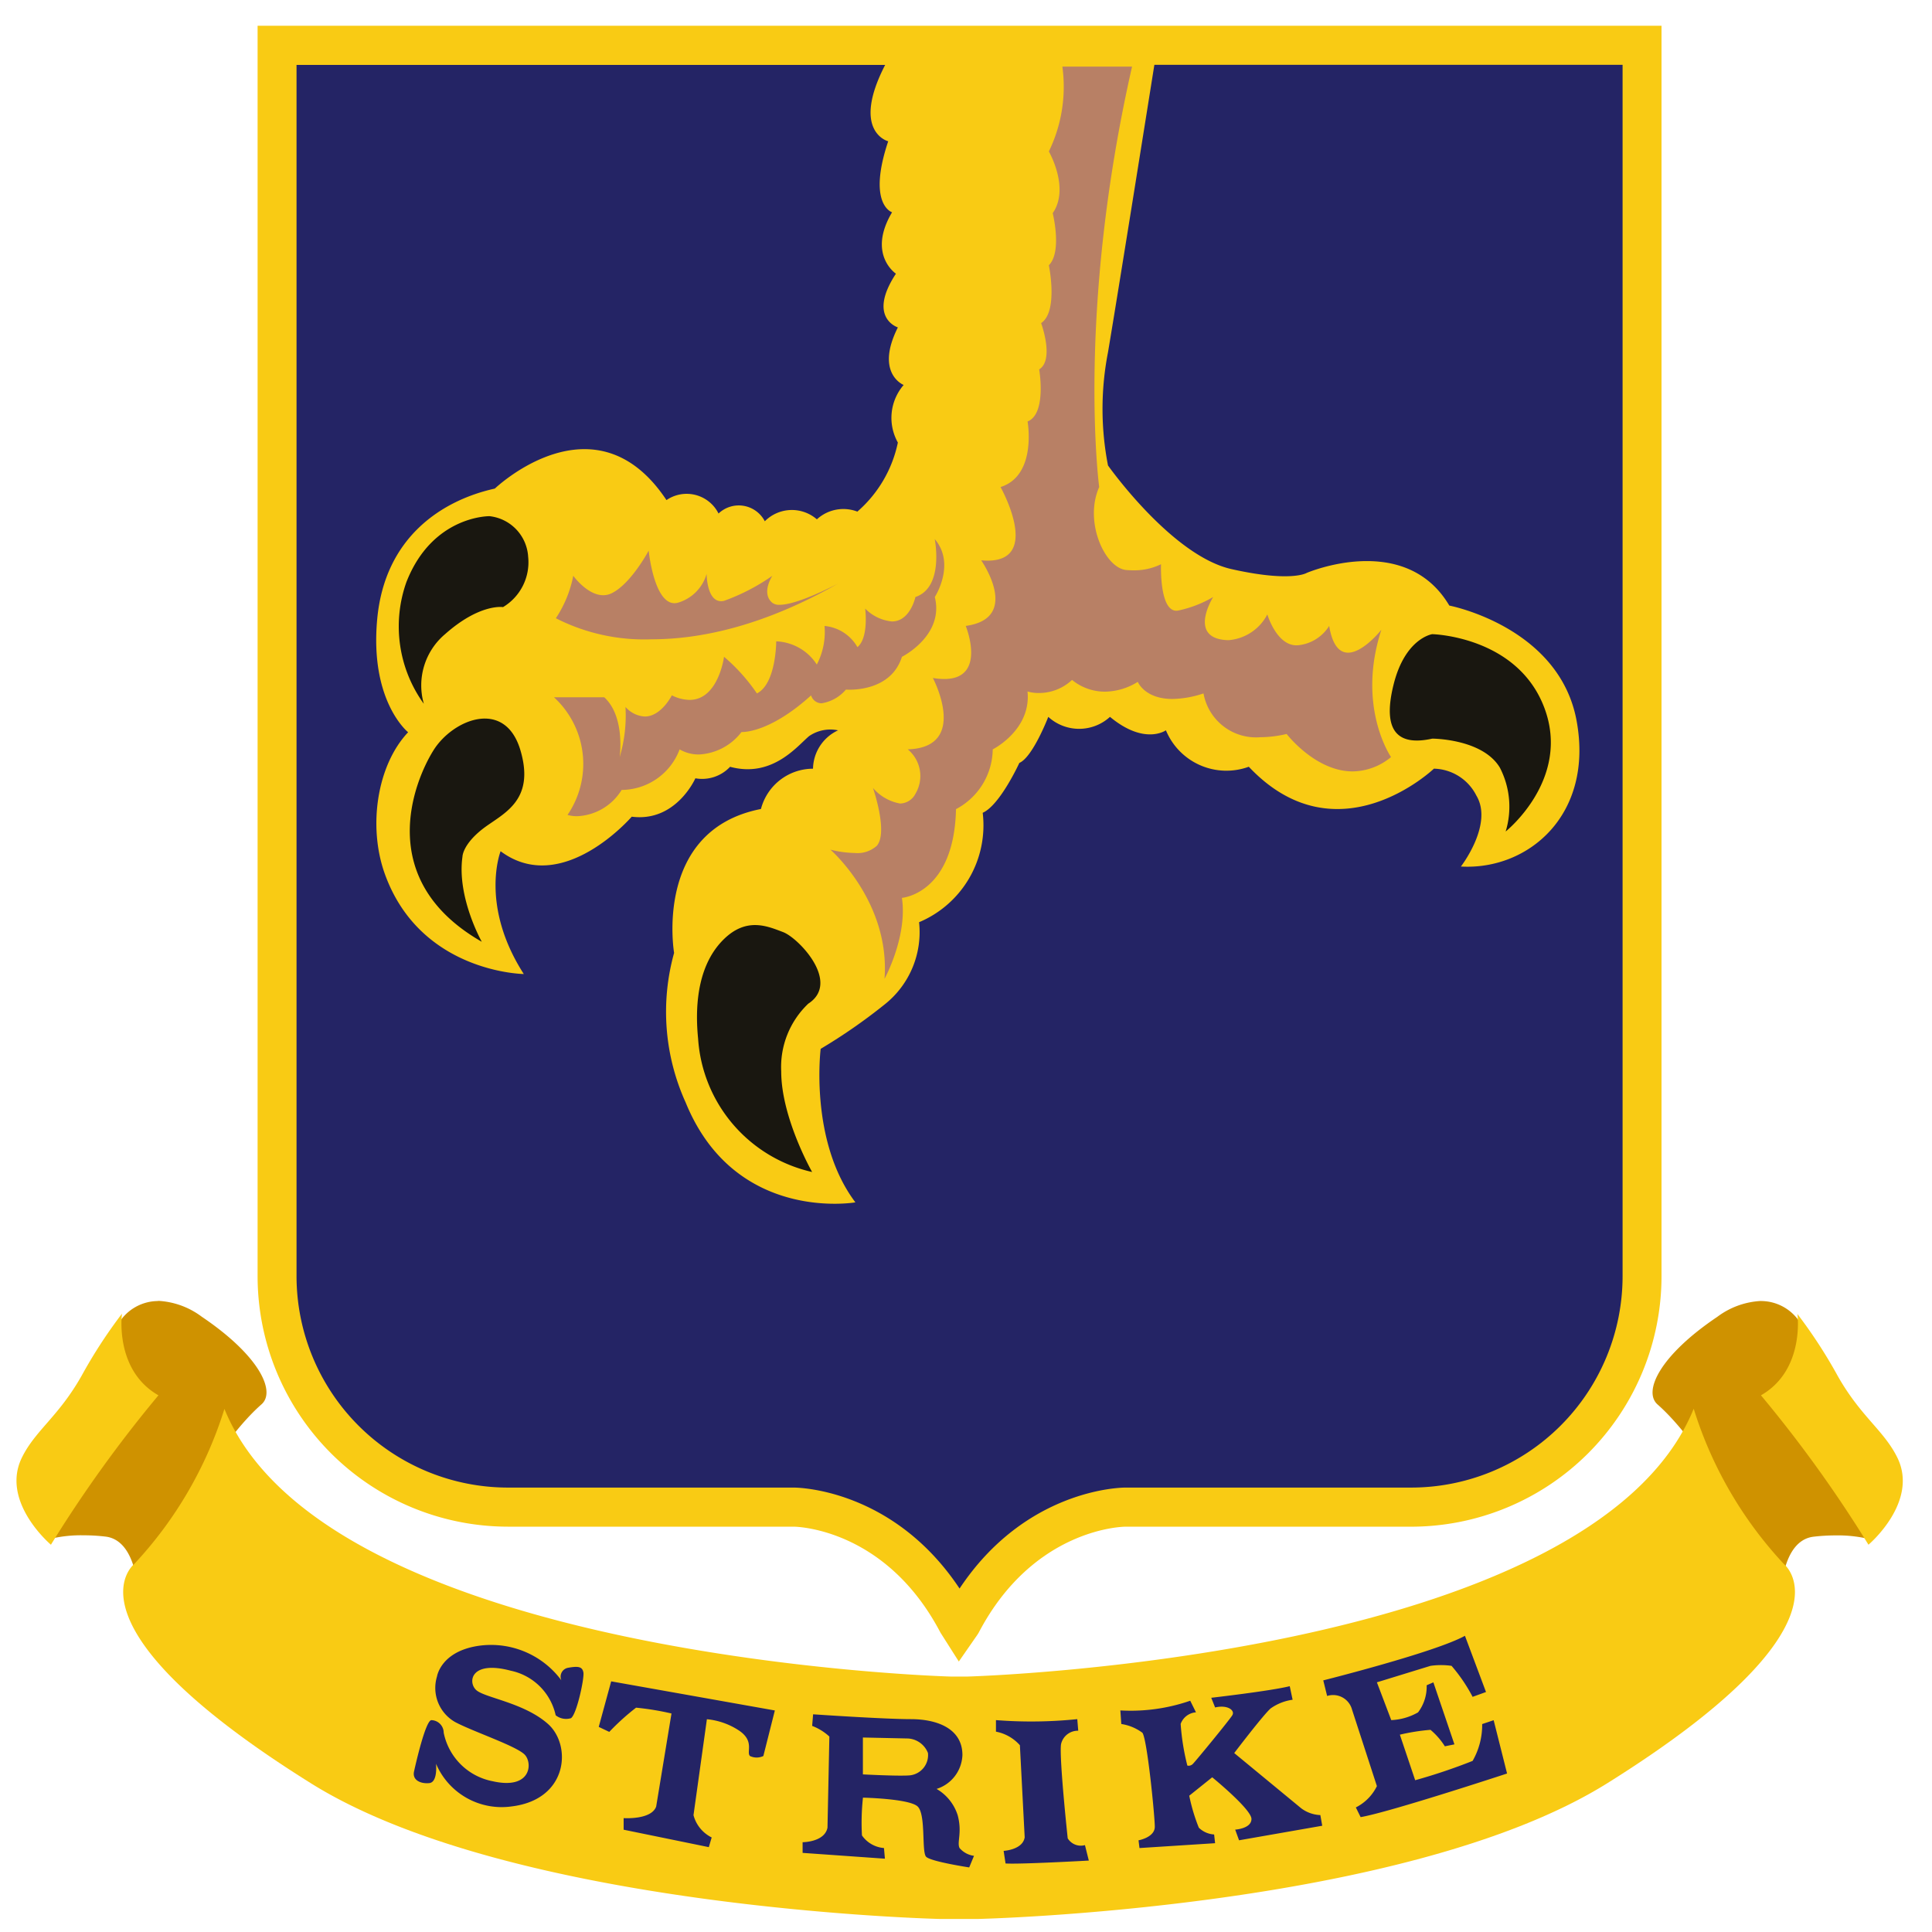 <svg id="usa_normandy_prem_assault_3" xmlns="http://www.w3.org/2000/svg" width="150" height="150" viewBox="0 0 150 150">
  <defs>
    <style>
      .cls-1 {
        fill: #cf9200;
      }

      .cls-1, .cls-2, .cls-3, .cls-4, .cls-5 {
        fill-rule: evenodd;
      }

      .cls-2 {
        fill: #f9cb14;
      }

      .cls-3 {
        fill: #242465;
      }

      .cls-4 {
        fill: #191710;
      }

      .cls-5 {
        fill: #b88065;
      }
    </style>
  </defs>
  <path class="cls-1" d="M136.728,101.007a6.154,6.154,0,0,0-3.4,1.234c-4.487,3.021-5.765,5.8-4.637,6.8,4.637,4.077,9.572,14.948,9.572,14.948s0-4.379,2.543-4.68a14.541,14.541,0,0,1,1.727-.1,10.219,10.219,0,0,1,2.461.254L139.765,102.7a3.6,3.6,0,0,0-3.037-1.688m-124.453,0A3.6,3.6,0,0,0,9.238,102.7L4,119.454a10.212,10.212,0,0,1,2.461-.254,14.554,14.554,0,0,1,1.727.1c2.543,0.3,2.543,4.68,2.543,4.68s4.936-10.871,9.572-14.948c1.128-.992-0.15-3.774-4.636-6.8a6.155,6.155,0,0,0-3.395-1.234"/>
  <path class="cls-2" d="M131.493,109.386c-7.9,19.426-56.344,20.78-56.344,20.78H73.768s-48.443-1.354-56.344-20.78a31.217,31.217,0,0,1-7.005,12.046s-5.984,4.7,13.713,17.017c15.651,9.787,48.89,10.54,48.89,10.54H75.9s33.239-.753,48.891-10.54c19.7-12.319,13.712-17.017,13.712-17.017a31.225,31.225,0,0,1-7-12.046m8.049-7.379s0.6,4.367-2.832,6.325a100.21,100.21,0,0,1,8.347,11.6s3.945-3.324,2.236-6.776c-1.043-2.108-2.832-3.163-4.621-6.325A38.392,38.392,0,0,0,139.542,102.007Zm-130.083,0s-0.6,4.367,2.832,6.325a100.244,100.244,0,0,0-8.347,11.6S0,116.6,1.708,113.151c1.043-2.108,2.832-3.163,4.621-6.325A38.452,38.452,0,0,1,9.459,102.007Z"/>
  <path class="cls-3" d="M33.928,130.163s0.3-2.031,3.418-2.407a6.8,6.8,0,0,1,6.242,2.708,0.7,0.7,0,0,1,.52-0.978c0.817-.15,1.115-0.075,1.189.376s-0.52,3.236-.966,3.537a1.3,1.3,0,0,1-1.189-.226,4.521,4.521,0,0,0-3.492-3.461c-3.121-.828-3.344.9-2.675,1.505s3.715,0.978,5.573,2.633,1.56,5.869-2.824,6.4a5.539,5.539,0,0,1-5.87-3.311s0.149,1.43-.52,1.5-1.337-.226-1.189-0.9,0.892-3.912,1.338-3.988a0.982,0.982,0,0,1,.966.978,4.8,4.8,0,0,0,3.79,3.763c2.972,0.677,3.121-1.355,2.526-2.032s-4.013-1.806-5.424-2.558A3.044,3.044,0,0,1,33.928,130.163Zm12.558,3.913,0.966-3.536L60.159,132.8l-0.892,3.536a1.2,1.2,0,0,1-1.04,0c-0.3-.3.371-1.128-0.818-1.956a5.453,5.453,0,0,0-2.526-.9l-1.04,7.449a2.7,2.7,0,0,0,1.412,1.731l-0.223.752-6.613-1.354v-0.9s2.155,0.15,2.526-.9l1.189-7.223a21.076,21.076,0,0,0-2.749-.452,18.177,18.177,0,0,0-2.081,1.881ZM74.5,143.482c-0.223-.452.223-1.2-0.149-2.559a3.63,3.63,0,0,0-1.635-2.031,2.866,2.866,0,0,0,2.006-2.634c0-2.032-1.932-2.784-4.013-2.784s-7.58-.376-7.58-0.376l-0.074.9a4.16,4.16,0,0,1,1.337.827L64.246,141.9c-0.223,1.129-1.932,1.129-1.932,1.129v0.828l6.391,0.451-0.074-.827a2.3,2.3,0,0,1-1.709-.979A18.029,18.029,0,0,1,67,139.569s3.567,0.075,4.236.677,0.3,3.537.669,3.913,3.344,0.827,3.344.827l0.372-.9A1.789,1.789,0,0,1,74.5,143.482Zm-3.864-5.644c-0.817.075-3.641-.075-3.641-0.075V134.9l3.492,0.075a1.772,1.772,0,0,1,1.56,1.129A1.581,1.581,0,0,1,70.637,137.838Zm6.688-4.289a35.159,35.159,0,0,0,6.316-.075l0.074,0.9a1.332,1.332,0,0,0-1.337,1.053c-0.149,1.054.52,7.3,0.52,7.3a1.192,1.192,0,0,0,1.338.527l0.3,1.2s-5.35.3-6.465,0.225l-0.149-.978s1.486-.075,1.635-1.053l-0.372-7.148a3.3,3.3,0,0,0-1.858-1.054v-0.9Zm9.66-.752a14.121,14.121,0,0,0,5.425-.753l0.446,0.9a1.37,1.37,0,0,0-1.189.9,18.083,18.083,0,0,0,.52,3.236,0.452,0.452,0,0,0,.446-0.151c0.223-.225,2.824-3.386,3.047-3.762s-0.371-.828-1.338-0.6l-0.3-.752s4.607-.527,6.094-0.9l0.223,1.053a3.845,3.845,0,0,0-1.709.677c-0.594.527-2.824,3.462-2.824,3.462l5.2,4.288a2.647,2.647,0,0,0,1.486.527l0.148,0.828L96.2,142.88l-0.3-.828s1.263-.075,1.263-0.828-3.047-3.235-3.047-3.235l-1.783,1.429a14.115,14.115,0,0,0,.743,2.483,1.856,1.856,0,0,0,1.189.527l0.074,0.677-5.87.377-0.074-.6s1.263-.226,1.263-1.054-0.594-6.847-.966-7.3a3.676,3.676,0,0,0-1.635-.677Zm15.754-2.333s8.694-2.182,11-3.461l1.635,4.364-1.04.376a12.627,12.627,0,0,0-1.635-2.407,5.759,5.759,0,0,0-1.635,0l-4.161,1.279,1.114,2.934a4.589,4.589,0,0,0,2.081-.6,3.309,3.309,0,0,0,.669-2.106l0.52-.226,1.635,4.815-0.743.151a5.462,5.462,0,0,0-1.115-1.279,15.809,15.809,0,0,0-2.378.376l1.189,3.536a44.186,44.186,0,0,0,4.459-1.5,5.618,5.618,0,0,0,.743-2.86l0.891-.3,1.041,4.139s-9.14,3.009-11.369,3.386l-0.372-.753a3.64,3.64,0,0,0,1.635-1.655l-1.932-5.944a1.521,1.521,0,0,0-1.932-1.054Z"/>
  <path class="cls-3" d="M64.933,4H22V99.757a17.938,17.938,0,0,0,17.912,17.964H62.12s7.994,0,12.731,9.056L74.993,127l0.154-.223c4.737-9.056,12.731-9.056,12.731-9.056h22.206A17.938,17.938,0,0,0,128,99.757V4H64.933Z"/>
  <path class="cls-2" d="M109.579,118.532h-22.2c-0.283,0-7.17.168-11.394,8.228l-0.1.161L74.442,129l-1.424-2.242c-4.224-8.06-11.111-8.225-11.4-8.228H39.422A19.455,19.455,0,0,1,20,99.085V2H129V99.085A19.455,19.455,0,0,1,109.579,118.532Zm16.4-113.5H89.625c-0.591,3.713-2.82,17.683-3.6,22.317a22.921,22.921,0,0,0,0,8.79s4.941,7,9.582,8.045,5.839,0.3,5.839.3,7.635-3.278,11.079,2.532c0,0,8.534,1.639,9.881,8.939s-3.743,11.62-8.983,11.322c0,0,2.545-3.277,1.2-5.512a3.788,3.788,0,0,0-3.294-2.086s-7.486,7.151-14.373-.149A5.082,5.082,0,0,1,90.521,56.7s-1.647,1.192-4.342-1.043a3.553,3.553,0,0,1-4.791,0s-1.2,3.129-2.246,3.575c0,0-1.5,3.277-2.845,3.873A8.158,8.158,0,0,1,71.357,71.6a7.162,7.162,0,0,1-2.7,6.406,43.3,43.3,0,0,1-4.94,3.426s-0.9,7.151,2.695,11.918c0,0-9.344,1.636-13.175-7.747a17.051,17.051,0,0,1-.9-11.62S50.7,64.449,59.08,62.81a4.183,4.183,0,0,1,4.042-3.128,3.351,3.351,0,0,1,1.946-2.98,2.921,2.921,0,0,0-2.246.447c-0.9.745-2.845,3.277-6.138,2.384a2.976,2.976,0,0,1-2.695.894s-1.5,3.426-4.941,2.98c0,0-5.39,6.257-10.181,2.682,0,0-1.647,4.171,1.8,9.534,0,0-8.009-.09-10.78-7.747-1.347-3.724-.6-8.492,1.8-11.024,0,0-2.994-2.383-2.4-8.789s5.09-9.237,9.133-10.13c0,0,7.785-7.449,13.325.894a2.768,2.768,0,0,1,4.042,1.043,2.278,2.278,0,0,1,3.593.6,2.961,2.961,0,0,1,4.042-.149,3.041,3.041,0,0,1,3.144-.6,9.725,9.725,0,0,0,3.144-5.363,3.914,3.914,0,0,1,.449-4.469s-2.246-.894-0.449-4.469c0,0-2.4-.745-0.15-4.171,0,0-2.246-1.49-.3-4.767,0,0-1.946-.6-0.3-5.512,0,0-2.915-.736-0.237-5.93h-45.7V99.085a16.424,16.424,0,0,0,16.4,16.41h22.2c0.337,0,7.733.1,12.877,7.839,5.144-7.743,12.54-7.839,12.877-7.839h22.2a16.424,16.424,0,0,0,16.4-16.41V5.036Z"/>
  <path class="cls-4" d="M62.753,77.926a6.785,6.785,0,0,0-2.1,5.257c0,3.605,2.4,7.811,2.4,7.811A11.383,11.383,0,0,1,54.2,80.629c-0.3-3,.15-5.858,1.95-7.661s3.45-1.051,4.649-.6S65.3,76.273,62.753,77.926ZM111.2,57.347s3.9,0,5.249,2.253a6.593,6.593,0,0,1,.45,4.957s5.1-4.056,3-9.613-8.7-5.708-8.7-5.708-2.1.3-3,3.906S108.5,57.948,111.2,57.347ZM37.406,73.119s-1.95-3.455-1.5-6.609c0,0,0-.9,1.5-2.1s4.2-2.1,3-6.159-5.249-2.4-6.749,0S29.006,68.312,37.406,73.119Zm-4.5-18.476a5.2,5.2,0,0,1,1.65-5.408c2.7-2.4,4.5-2.1,4.5-2.1a4.058,4.058,0,0,0,1.95-3.905,3.372,3.372,0,0,0-3-3.154s-4.42-.066-6.449,5.107A10.257,10.257,0,0,0,32.906,54.643Z"/>
  <path class="cls-5" d="M87.882,5.171h-5.4a11.485,11.485,0,0,1-1.05,6.588s1.651,2.845.3,4.792c0,0,.751,2.994-0.3,4.043,0,0,.751,3.594-0.6,4.492,0,0,1.051,2.846-.151,3.594,0,0,.6,3.445-0.9,4.043,0,0,.752,4.193-2.1,5.091,0,0,3.213,5.714-1.007,5.714-0.154,0-.319-0.008-0.494-0.024,0,0,3.152,4.492-1.2,5.092,0,0,1.678,4.122-1.671,4.122a5.378,5.378,0,0,1-.881-0.08s2.852,5.391-1.951,5.541a2.685,2.685,0,0,1,.6,3.444,1.374,1.374,0,0,1-1.193.762,3.6,3.6,0,0,1-2.108-1.211s1.2,3.444.3,4.492a2.248,2.248,0,0,1-1.716.559,8.085,8.085,0,0,1-1.886-.258s4.653,4.043,4.2,10.032c0,0,1.8-3.295,1.35-6.289,0,0,4.053-.3,4.2-6.889a5.325,5.325,0,0,0,2.852-4.641s3-1.5,2.7-4.493a3.111,3.111,0,0,0,.9.118,3.749,3.749,0,0,0,2.557-1.016A4.02,4.02,0,0,0,85.8,53.7a4.9,4.9,0,0,0,2.536-.761s0.533,1.329,2.692,1.329a7.958,7.958,0,0,0,2.412-.431,4.144,4.144,0,0,0,4.421,3.4,9.089,9.089,0,0,0,2.033-.252s2.228,2.907,5.129,2.907A4.75,4.75,0,0,0,108,58.778s-2.7-3.893-.751-9.883c0,0-1.4,1.778-2.584,1.778-0.634,0-1.207-.51-1.469-2.077a3.212,3.212,0,0,1-2.4,1.5c-0.047,0-.094.006-0.139,0.006-1.554,0-2.262-2.4-2.262-2.4a3.714,3.714,0,0,1-3.012,2,3.209,3.209,0,0,1-.59-0.056c-2.4-.45-0.6-3.295-0.6-3.295a9.066,9.066,0,0,1-2.7,1.048,0.822,0.822,0,0,1-.16.017c-1.331,0-1.191-3.61-1.191-3.61a4.716,4.716,0,0,1-2.173.473c-0.168,0-.344-0.007-0.528-0.024-1.652-.15-3.3-3.743-2.1-6.439,0,0-1.8-13.476,2.551-32.643M72.573,41.858s0.751,3.743-1.5,4.492c0,0-.4,1.9-1.826,1.9a3.369,3.369,0,0,1-2.076-1s0.3,2.246-.6,2.994A3.278,3.278,0,0,0,64.018,48.6a5.493,5.493,0,0,1-.6,2.994,3.932,3.932,0,0,0-3.152-1.8s0,3.294-1.5,4.043a14.265,14.265,0,0,0-2.552-2.845s-0.433,3.348-2.678,3.348a3.206,3.206,0,0,1-1.374-.354s-0.824,1.644-2.1,1.644a2.141,2.141,0,0,1-1.5-.745,11.314,11.314,0,0,1-.451,3.893s0.451-3.145-1.2-4.642h-3.9a7.024,7.024,0,0,1,1.051,9.134,2.586,2.586,0,0,0,.745.1,4.255,4.255,0,0,0,3.457-2.041h0.062a4.842,4.842,0,0,0,4.44-3.146,2.934,2.934,0,0,0,1.513.394,4.429,4.429,0,0,0,3.29-1.742h0.052c0.341,0,2.351-.124,5.352-2.846a0.858,0.858,0,0,0,.813.615,3.1,3.1,0,0,0,1.889-1.064s0.1,0.009.281,0.009c0.841,0,3.327-.2,4.07-2.555,0,0,3.3-1.647,2.552-4.642,0,0,1.651-2.546,0-4.492m-7.5,3.444h0M50.36,42.756S49.01,45.3,47.509,46.05a1.5,1.5,0,0,1-.677.162c-1.244,0-2.324-1.509-2.324-1.509A9.087,9.087,0,0,1,43.156,48a15.112,15.112,0,0,0,7.434,1.635c3.657,0,8.561-.956,14.479-4.33-0.028.015-3.094,1.651-4.537,1.651a0.879,0.879,0,0,1-.566-0.153c-0.9-.749,0-2.1,0-2.1a15.865,15.865,0,0,1-3.753,1.946,1.032,1.032,0,0,1-.225.026c-1.126,0-1.126-2.122-1.126-2.122A3.27,3.27,0,0,1,52.612,46.8a1.023,1.023,0,0,1-.248.031c-1.595,0-2-4.074-2-4.074"/>
</svg>
